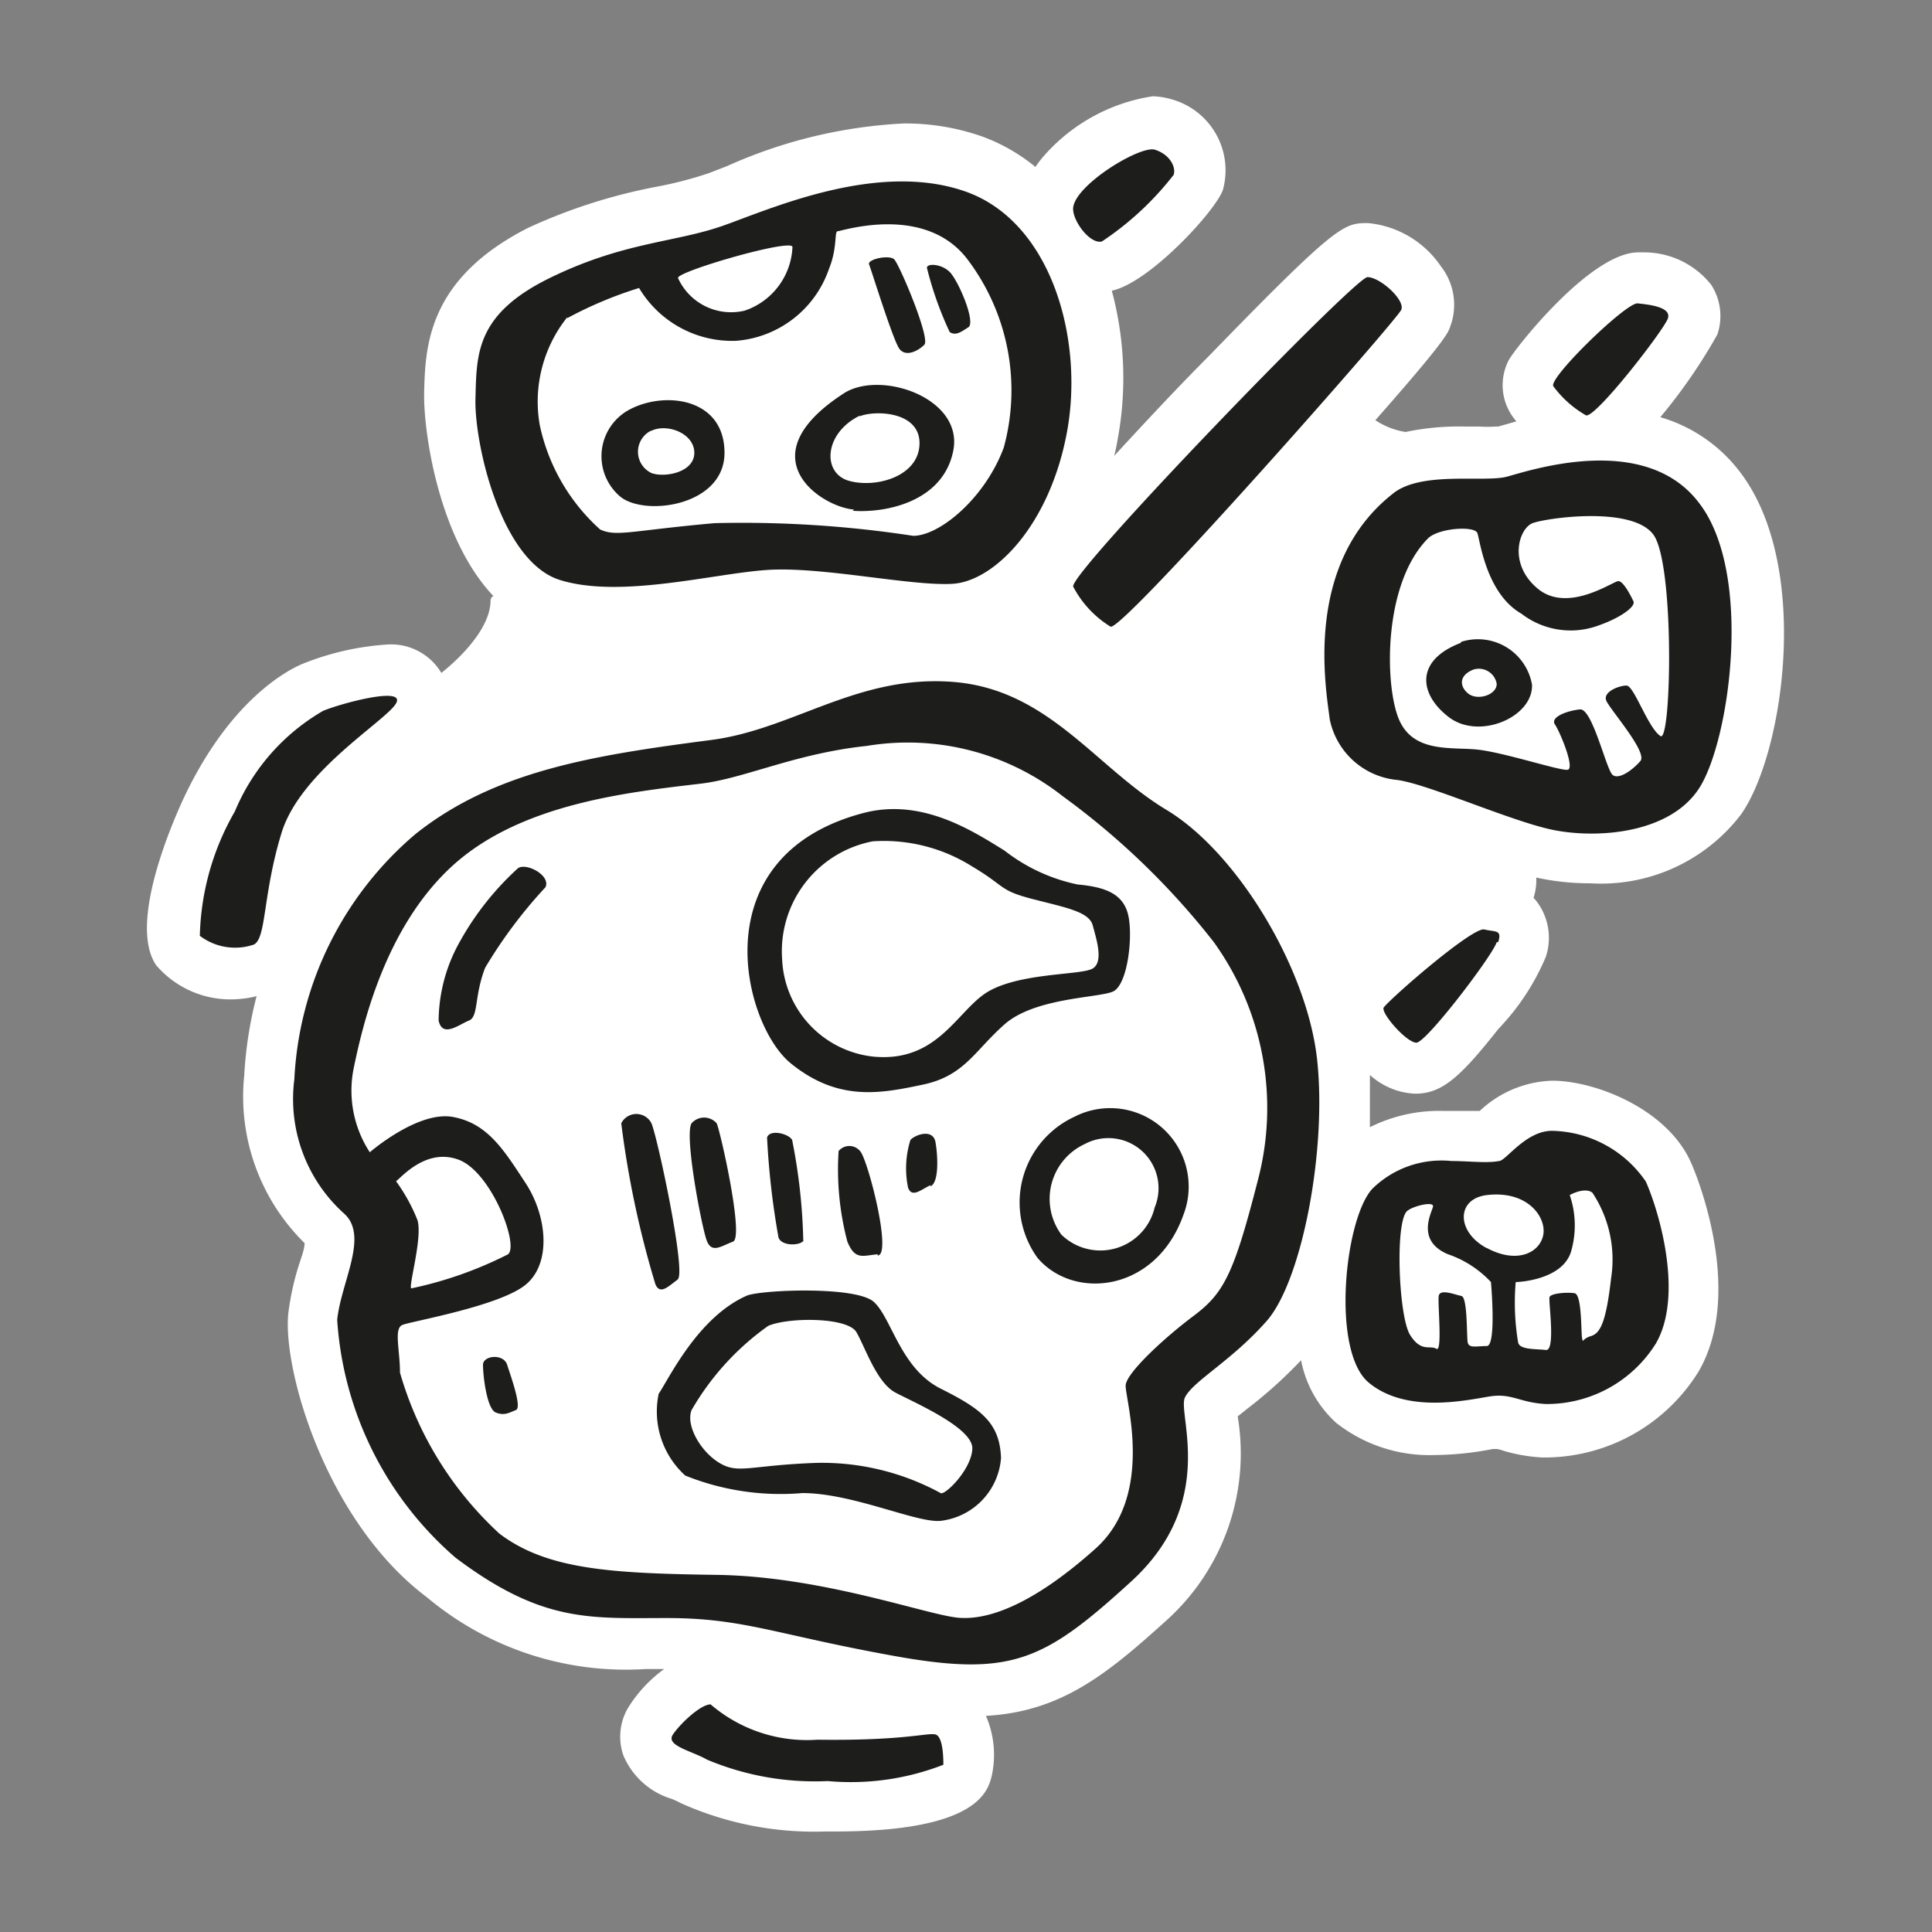 <svg id="Layer_1" data-name="Layer 1" xmlns="http://www.w3.org/2000/svg" width="64" height="64" viewBox="0 0 64 64"><rect x="0" y="0" width="64" height="64" fill="#808080" stroke="none"/><defs><style>.cls-1{fill:#fff;}.cls-2{fill:#1d1d1b;}</style></defs><title>asteroid</title><g id="asteroid"><path class="cls-1" d="M57.65,15.65A5.09,5.09,0,0,0,55,13.82a18,18,0,0,0,1.89-2.74,1.91,1.91,0,0,0-.2-1.64,2.83,2.83,0,0,0-2.22-1.08h-.2c-1.56,0-4,3.08-4.28,3.55a1.8,1.8,0,0,0,.14,1.92l.1.13-.6.17-.09,0a3.91,3.91,0,0,1-.53,0h-.45a8.7,8.7,0,0,0-2,.18,2.53,2.53,0,0,1-1-.39c2.3-2.61,2.41-2.89,2.48-3.1a2.07,2.07,0,0,0-.31-2,3.29,3.29,0,0,0-2.41-1.43c-.8,0-1,0-5.26,4.39-1,1-2.12,2.2-3.15,3.32q.07-.28.12-.58a11.13,11.13,0,0,0-.2-4.89c1.26-.27,3.45-2.66,3.68-3.34a2.44,2.44,0,0,0-1.7-3,2.36,2.36,0,0,0-.63-.1,6,6,0,0,0-3.56,1.93,3.58,3.58,0,0,0-.32.41,6.08,6.08,0,0,0-1.74-1,7.68,7.68,0,0,0-2.62-.44,16.19,16.19,0,0,0-5.85,1.41l-.62.24a12.9,12.9,0,0,1-1.69.44,18.27,18.27,0,0,0-4.29,1.37C14.15,9.25,14.09,11.5,14.05,13v.13c0,1.3.51,4.74,2.3,6.62-.06,0-.1.09-.1.14,0,1.17-1.63,2.4-1.63,2.4a1.94,1.94,0,0,0-1.79-.94A9.09,9.09,0,0,0,10,22c-.51.22-2.28,1.16-3.77,4.14-.09.17-2.11,4.27-1.06,5.83A3.24,3.24,0,0,0,7.84,33.1,3.63,3.63,0,0,0,8.5,33a13.3,13.3,0,0,0-.41,2.63,6.81,6.81,0,0,0,2,5.55c0,.21-.13.53-.2.76a8.9,8.9,0,0,0-.34,1.57c-.19,1.88,1.26,6.9,4.59,9.4a10.25,10.25,0,0,0,7.23,2.38H22a4.55,4.55,0,0,0-1.21,1.31,1.89,1.89,0,0,0-.14,1.55,2.53,2.53,0,0,0,1.6,1.44,2.63,2.63,0,0,1,.3.14,10.78,10.78,0,0,0,4.78.94h.34c4.71,0,5.05-1.33,5.18-1.83a3.24,3.24,0,0,0-.19-2c2.49-.14,4-1.37,6-3.18A7.44,7.44,0,0,0,41,46.92l.3-.24a15.07,15.07,0,0,0,1.8-1.62,3.75,3.75,0,0,0,1.17,2.08,5,5,0,0,0,3.27,1.06A10.4,10.4,0,0,0,49.45,48l.14,0a1.34,1.34,0,0,1,.22.06,5.5,5.5,0,0,0,1.27.22h.19a6,6,0,0,0,5-2.85c1.57-2.71-.17-6.74-.25-6.91-.78-1.78-3.17-2.72-4.6-2.72a3.65,3.65,0,0,0-2.4,1h-.53l-.52,0h-.21a5.12,5.12,0,0,0-2.38.54c0-.6,0-1.18,0-1.73a2.38,2.38,0,0,0,1.5.62c.9,0,1.5-.56,2.76-2.15a7.82,7.82,0,0,0,1.57-2.39A2,2,0,0,0,51,30a1.79,1.79,0,0,0-.2-.26,1.85,1.85,0,0,0,.09-.67,8.21,8.21,0,0,0,1.79.19,5.83,5.83,0,0,0,5-2.29C59.1,24.94,60,18.74,57.65,15.65Z"/><path class="cls-2" d="M30.62,11.42c.21-.21-.83-2.67-1-2.83s-.9,0-.83.17.79,2.5,1,2.79S30.41,11.63,30.62,11.42Zm1.46-.58c.25-.17-.33-1.54-.62-1.83s-.8-.29-.75-.12A11.47,11.47,0,0,0,31.46,11C31.66,11.13,31.83,11,32.08,10.84ZM24,15c0-1.83-2-2.06-3.17-1.42a1.75,1.75,0,0,0-.33,2.83C21.25,17.13,24,16.8,24,15Zm-2.46-.71C22.06,14,23,14.34,23,15s-1,.83-1.42.67A.78.78,0,0,1,21.58,14.26Zm6.71,2.63c1.08.08,3-.29,3.33-2S29.25,12.27,28,13C24.66,15.13,27.21,16.8,28.29,16.88Zm.21-3.12c.44-.21,2-.21,2,.88s-1.42,1.5-2.33,1.25S27.29,14.34,28.5,13.76Zm19.92,7.5C46.87,21.88,47,23,48,23.76s2.79,0,2.75-1.08A1.82,1.82,0,0,0,48.41,21.26ZM48.67,23c-.32-.23-.37-.62.14-.82a.6.6,0,0,1,.77.47C49.59,23,49,23.21,48.67,23ZM17.16,28.76a9.55,9.55,0,0,0-1.92,2.42,5.41,5.41,0,0,0-.71,2.63c.13.58.67.13,1,0s.17-.79.54-1.75a15.78,15.78,0,0,1,2-2.67C18.25,29,17.44,28.57,17.16,28.76ZM37.37,30.3c-.17-.71-.79-.92-1.67-1a5.87,5.87,0,0,1-2.42-1.12c-1.08-.67-2.75-1.75-4.67-1.25-5.42,1.42-4,7-2.42,8.29s3,1,4.38.71,1.71-1.12,2.71-2,3.08-.87,3.58-1.08S37.54,31,37.37,30.3Zm-1.29,1.83c-.54.17-2.5.13-3.46.79S31,35.21,28.91,35a3.39,3.39,0,0,1-3-3.21,3.71,3.71,0,0,1,3-3.92,5.49,5.49,0,0,1,3.29.83c1.13.67.88.79,2,1.08s1.88.42,2,.88S36.62,32,36.08,32.13ZM35.58,37a3.13,3.13,0,0,0-1.21,4.67c1.21,1.42,3.92,1.13,4.83-1.42A2.6,2.6,0,0,0,35.58,37Zm2.67,3a1.85,1.85,0,0,1-3.09.9,2,2,0,0,1,.77-3A1.66,1.66,0,0,1,38.25,40ZM36.79,20.76c.42.13,9.5-10.17,9.63-10.5s-.71-1.08-1.12-1.08-9.85,9.77-9.75,10.25A3.41,3.41,0,0,0,36.79,20.76ZM18.54,19.21c2,.63,5.08-.21,6.88-.33s4.75.54,6.13.46,3.21-1.92,3.79-5-.5-7-3.37-8S25.62,6.88,24,7.46,20.68,8,18.21,9.21s-2.42,2.54-2.46,4S16.58,18.59,18.54,19.21Zm7.71-11a2.33,2.33,0,0,1-1.58,2.08,1.93,1.93,0,0,1-2.21-1.08C22.41,9,26.12,7.92,26.25,8.17Zm-7.46,2.33a13.21,13.21,0,0,1,2.38-1,3.59,3.59,0,0,0,3.21,1.75,3.54,3.54,0,0,0,3.08-2.38c.29-.71.17-1.25.29-1.25s2.88-.92,4.29.92a7.19,7.19,0,0,1,1.21,6.25c-.62,1.67-2.12,2.92-3,2.92a37.4,37.4,0,0,0-6.58-.42c-2.79.25-3.25.46-3.79.21a6.45,6.45,0,0,1-2-3.46A4.48,4.48,0,0,1,18.79,10.51ZM36.5,8a10,10,0,0,0,2.38-2.21c.08-.25-.12-.67-.62-.83s-2.79,1.25-2.71,2C35.58,7.38,36.12,8.09,36.5,8ZM13.12,23.3c.33-.58-1.83,0-2.42.25a6.92,6.92,0,0,0-2.92,3.33A8.63,8.63,0,0,0,6.62,31a1.93,1.93,0,0,0,1.79.29c.42-.21.29-1.67.92-3.71S12.79,23.88,13.12,23.3Zm39.42-9.54c.33.08,2.58-2.83,2.71-3.21s-.62-.46-1-.5-3,2.51-2.79,2.75A3.51,3.51,0,0,0,52.54,13.76ZM38.66,26.84c-2.37-1.42-3.92-4-7.08-4.25s-5.29,1.56-8,1.92c-3.83.5-7.17,1-9.83,3.13a11.39,11.39,0,0,0-4,8.12,5.1,5.1,0,0,0,1.67,4.46c.79.75-.12,2.25-.25,3.5a11.39,11.39,0,0,0,3.92,7.88c2.88,2.17,4.46,2,7,2s3.58.54,7.5,1.25,5,.17,7.88-2.46S39,46.84,39.25,46.3s1.54-1.21,2.71-2.54,2-5.67,1.67-8.67S41,28.26,38.66,26.84ZM13.83,40.42a5.85,5.85,0,0,0-.71-1.29c.17-.12,1-1.12,2.08-.71s2,2.83,1.63,3.13a12.94,12.94,0,0,1-3.21,1.13C13.54,42.55,14,41,13.83,40.42Zm27.83-1.29c-.79,3.08-1.12,3.71-2.12,4.46s-2.21,1.88-2.25,2.29,1,3.63-1,5.42-3.5,2.38-4.54,2.29-4.5-1.37-8-1.42S18.12,52,16.54,50.8a11.59,11.59,0,0,1-3.29-5.33c0-.75-.21-1.46.08-1.58s3.21-.62,4.08-1.33.71-2.29,0-3.37S16.16,37.21,15,37s-2.75,1.17-2.75,1.17a3.73,3.73,0,0,1-.54-2.75C12,34,12.75,30.71,15,28.67s5.75-2.42,8.21-2.71c1.45-.17,3.13-1,5.5-1.25a8.3,8.3,0,0,1,6.5,1.67,25,25,0,0,1,5,4.83A9.41,9.41,0,0,1,41.66,39.13Zm9.75-1.67c-.87,0-1.53,1-1.75,1-.42.08-1,0-1.58,0a3.27,3.27,0,0,0-2.62.92c-.92,1-1.37,5.38-.12,6.42s3.25.58,4,.46,1,.21,1.88.25a4.26,4.26,0,0,0,3.63-2c.92-1.58.13-4.33-.33-5.37A3.85,3.85,0,0,0,51.41,37.46Zm-2.17,7.13c-.33,0-.58.08-.62-.12s0-1.5-.21-1.54-.71-.25-.75,0,.13,1.88-.08,1.75-.5.13-.87-.46-.5-3.62-.12-4.08c.14-.17.92-.37.88-.17s-.58,1.13.5,1.58a3.49,3.49,0,0,1,1.42.92S49.58,44.59,49.25,44.59Zm0-3.25c-1-.54-1-1.62,0-1.75,1.38-.17,2,.75,1.88,1.33S50.25,41.88,49.25,41.34Zm4.13,1c-.17,1.5-.37,1.83-.67,1.92s-.25.25-.29.08,0-1.46-.25-1.5-.79,0-.83.13.21,1.79-.12,1.75-.87,0-.92-.25a8,8,0,0,1-.08-2c.13,0,1.54-.08,1.83-1A3.1,3.1,0,0,0,52,39.59c.13-.08.54-.25.75-.08A4,4,0,0,1,53.37,42.34Zm2.92-25.67c-1.79-2.38-5.62-1.08-6.37-.88s-2.8-.19-3.75.54c-3,2.33-2.25,6.46-2.12,7.5a2.52,2.52,0,0,0,2.17,2c.92.08,3.63,1.29,5.08,1.63s4,.21,5-1.37S58.08,19,56.29,16.67ZM55,24.38c-.42-.29-.87-1.67-1.12-1.67s-.79.21-.67.5,1.38,1.71,1.13,2-.71.63-.92.46-.67-2.21-1.08-2.17-1,.25-.83.5.67,1.46.42,1.5-2.12-.58-3-.67-2.17.13-2.62-1.08-.46-4.46,1-5.92c.35-.34,1.54-.42,1.63-.17s.29,2,1.46,2.67a2.67,2.67,0,0,0,2.58.38c.71-.25,1.21-.62,1.13-.79s-.33-.67-.5-.67-1.67,1.08-2.67.25-.62-2-.17-2.17,3.29-.58,4,.38S55.37,24.67,55,24.38Zm-5.37,6.83c.13-.42-.08-.33-.46-.42s-3,2.18-3.33,2.58c-.12.17.75,1.17,1.08,1.17S49.46,31.63,49.58,31.21ZM31,57.46c-.25-.08-1,.21-3.92.17a4.9,4.9,0,0,1-3.54-1.17c-.33,0-1,.63-1.25,1s.63.54,1.13.83a9.22,9.22,0,0,0,4,.71,8.45,8.45,0,0,0,3.83-.54C31.25,58.3,31.25,57.55,31,57.46ZM31.16,46c-1.33-.67-1.62-2.33-2.21-2.87s-3.76-.4-4.21-.21c-1.62.71-2.58,2.75-2.92,3.25a2.86,2.86,0,0,0,.88,2.71,8.47,8.47,0,0,0,3.88.58c1.67,0,3.79,1,4.58.92a2.27,2.27,0,0,0,2-2.08C33.12,47.13,32.5,46.67,31.16,46Zm0,3.46a8.22,8.22,0,0,0-4.12-1c-2.21.08-2.58.38-3.21,0s-1.12-1.25-.92-1.75a8.82,8.82,0,0,1,2.54-2.79c.68-.29,2.63-.29,2.92.21s.67,1.67,1.29,2S32.25,47.3,32.21,48,31.29,49.55,31.16,49.46Zm-8.71-7.08c.29-.21-.67-4.71-.87-5.17a.56.56,0,0,0-1,0,32.09,32.09,0,0,0,1.13,5.33C21.87,42.92,22.16,42.59,22.46,42.38Zm1.83-1.25c.38-.12-.42-3.67-.54-3.92a.55.55,0,0,0-.83,0c-.25.38.33,3.42.5,3.88S23.91,41.26,24.29,41.13Zm2.33,0a19,19,0,0,0-.37-3.37c-.12-.21-.74-.36-.83-.08A26.09,26.09,0,0,0,25.79,41C25.91,41.3,26.54,41.26,26.62,41.09Zm2.46.46c.5,0-.33-3.21-.58-3.46a.46.46,0,0,0-.71,0,9.37,9.37,0,0,0,.29,3C28.33,41.76,28.58,41.59,29.08,41.55Zm1.75-2.29c.29-.12.25-1,.17-1.46s-.66-.26-.83-.08a3.16,3.16,0,0,0-.08,1.58C30.21,39.71,30.54,39.38,30.83,39.26ZM16,45.21c0,.38.13,1.46.42,1.58s.46,0,.67-.08-.17-1.12-.29-1.5S16,44.9,16,45.21Z"/></g></svg>